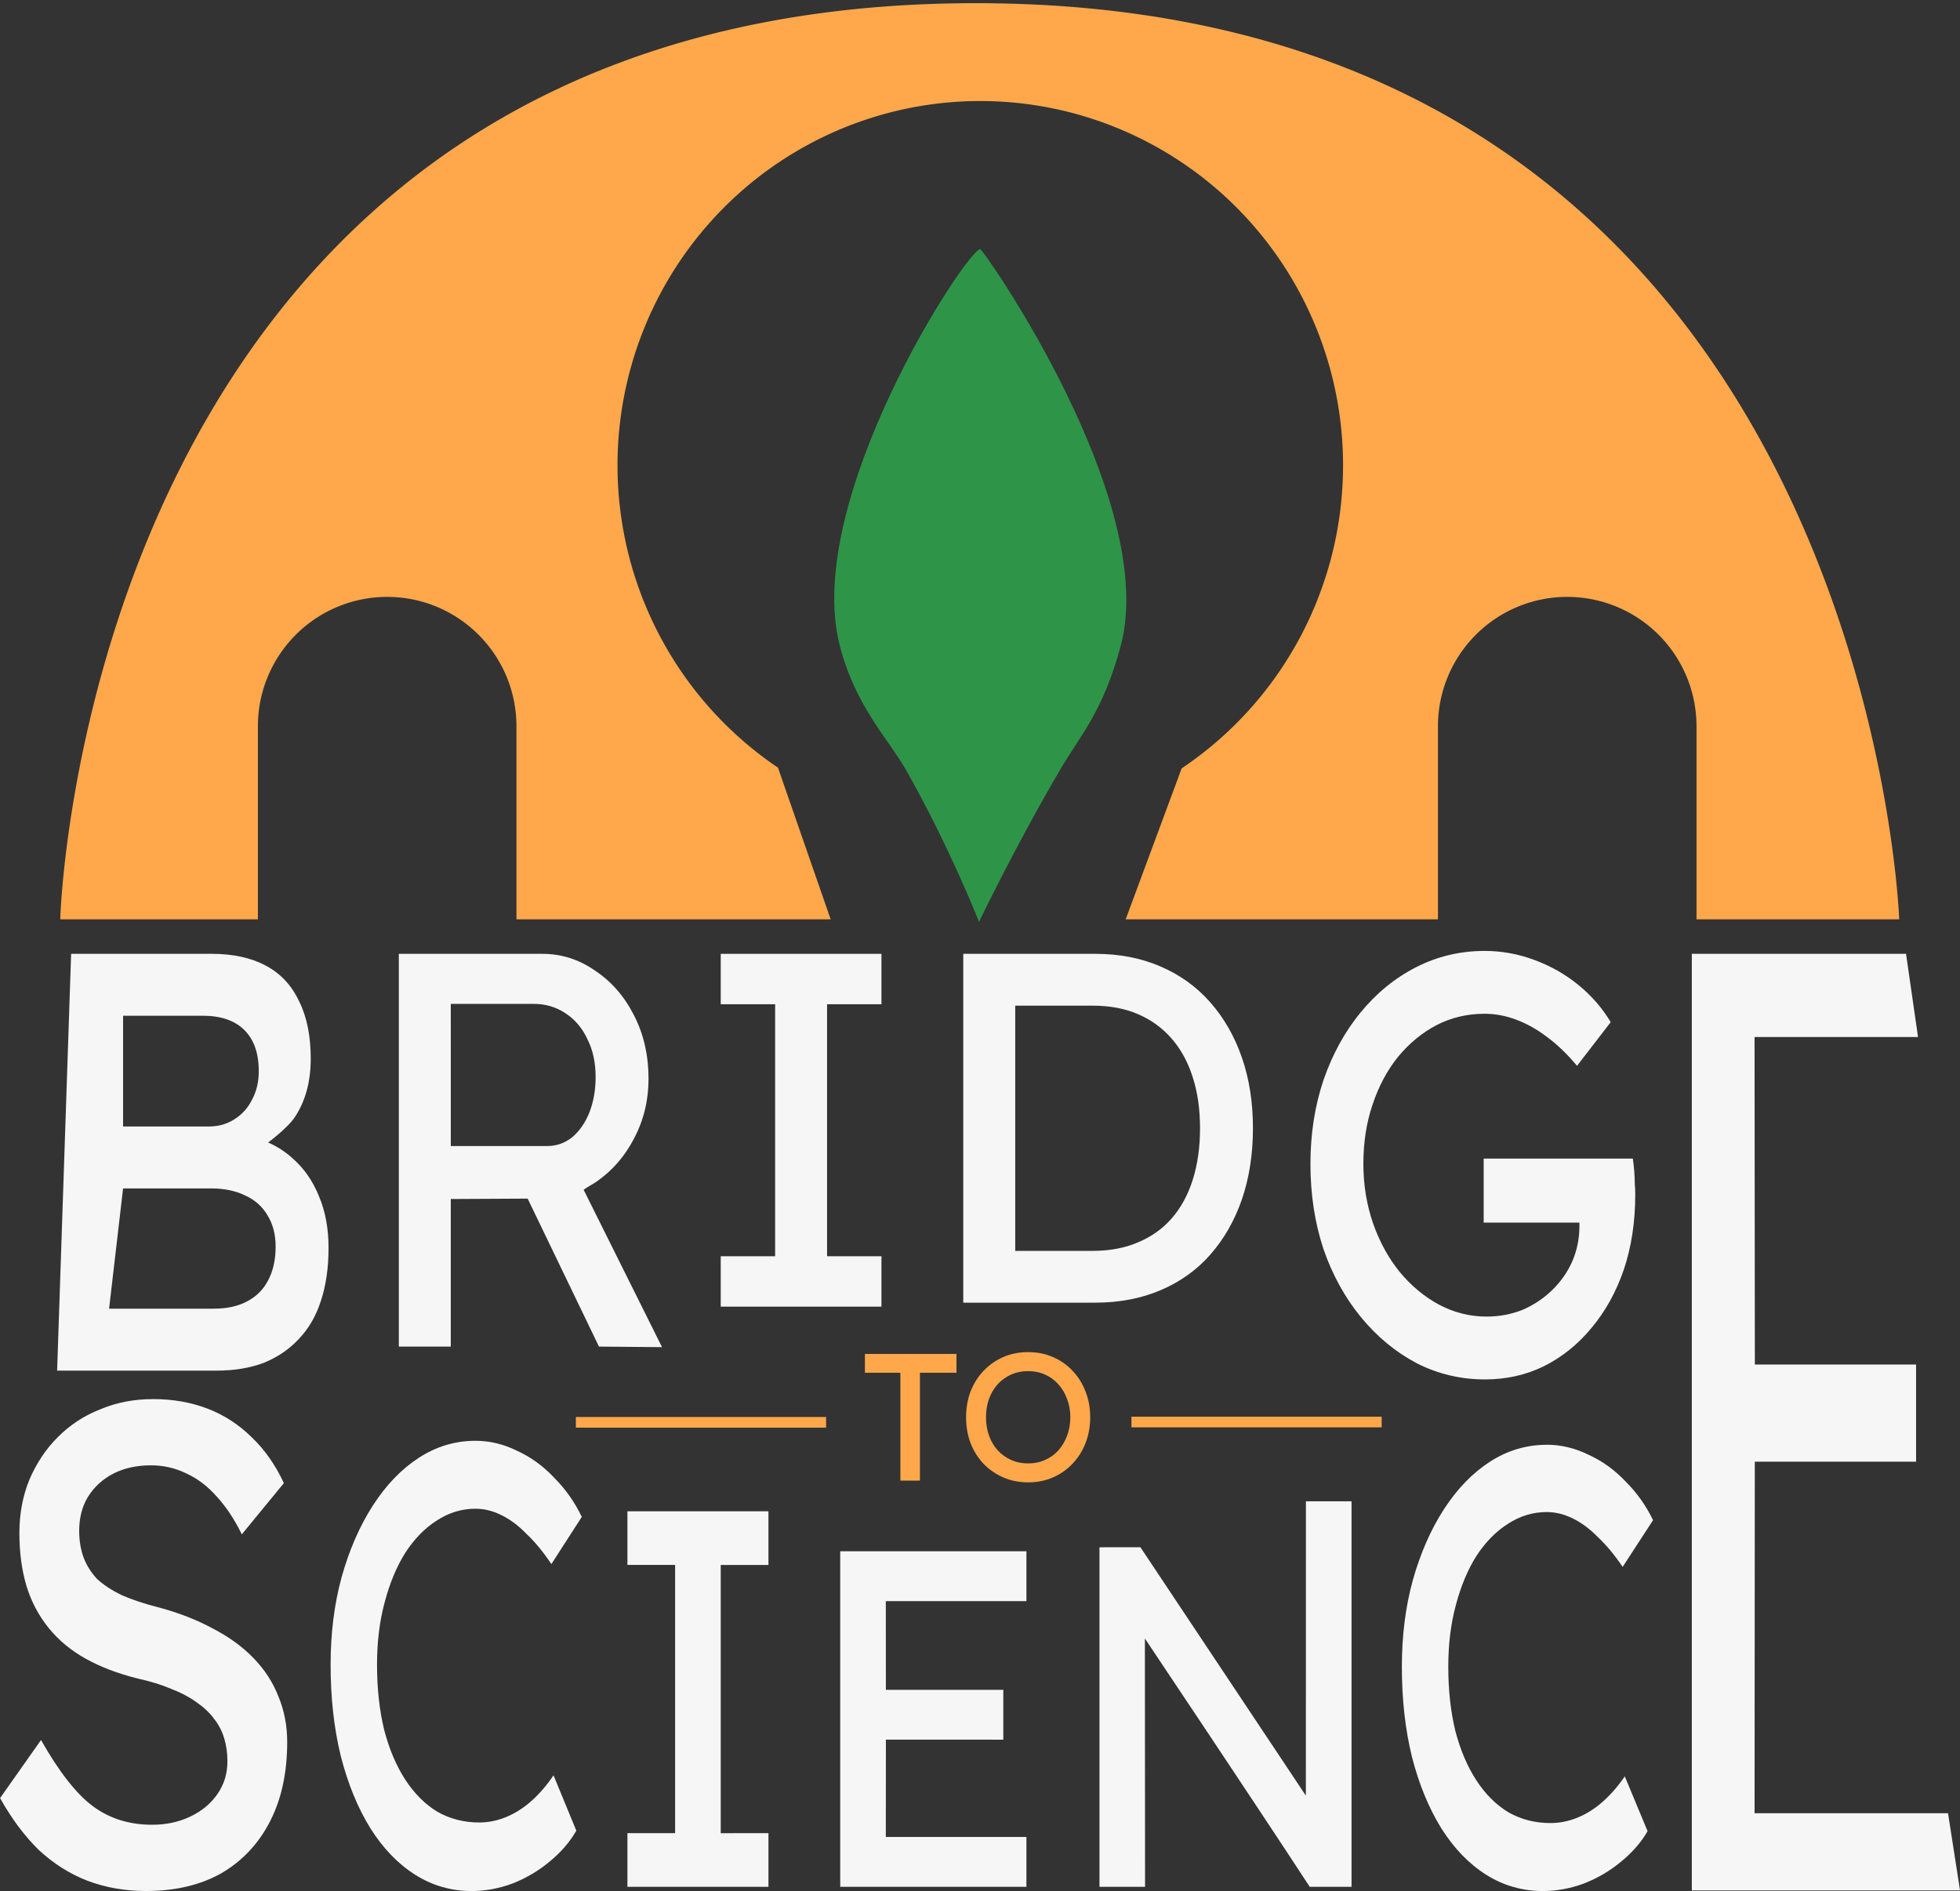 <?xml version="1.0" encoding="UTF-8" standalone="no"?>
<!-- Created with Inkscape (http://www.inkscape.org/) -->

<svg
   width="91.708mm"
   height="88.481mm"
   viewBox="0 0 91.708 88.481"
   version="1.1"
   id="svg1"
   xmlns="http://www.w3.org/2000/svg"
   xmlns:svg="http://www.w3.org/2000/svg">
  <rect x="0" y="0" width="91.708" height="88.481" fill="#333333" stroke="none"/>
  <defs
     id="defs1" />
  <g
     id="layer1"
     transform="translate(-59.531,-72.76)">
    <g
       id="g152-1-6-8"
       style="display:inline"
       transform="translate(-50.512,-106.289)">
      <g
         id="g116-1-1-24"
         style="display:inline;fill:#f6f6f6;fill-opacity:1"
         transform="translate(48.643,-8.98)">
        <path
           d="m 133.769,255.631 c -0.948,0 -1.831,0.262 -2.647,0.787 -0.817,0.525 -1.534,1.264 -2.153,2.217 -0.619,0.953 -1.106,2.061 -1.462,3.324 -0.342,1.244 -0.514,2.596 -0.514,4.054 0,1.536 0.158,2.945 0.474,4.228 0.329,1.283 0.791,2.401 1.383,3.353 0.593,0.933 1.291,1.653 2.094,2.158 0.803,0.505 1.686,0.758 2.647,0.758 0.645,0 1.284,-0.117 1.916,-0.35 0.645,-0.253 1.225,-0.593 1.738,-1.021 0.527,-0.428 0.942,-0.904 1.245,-1.429 l -1.067,-2.566 c -0.303,0.447 -0.639,0.836 -1.008,1.166 -0.369,0.331 -0.763,0.583 -1.185,0.758 -0.421,0.175 -0.85,0.262 -1.284,0.262 -0.711,0 -1.363,-0.165 -1.956,-0.496 -0.58,-0.35 -1.08,-0.845 -1.501,-1.487 -0.421,-0.642 -0.751,-1.41 -0.988,-2.304 -0.224,-0.914 -0.336,-1.924 -0.336,-3.032 0,-1.05 0.118,-2.012 0.356,-2.887 0.237,-0.894 0.56,-1.662 0.968,-2.304 0.421,-0.642 0.909,-1.138 1.462,-1.488 0.566,-0.369 1.172,-0.554 1.817,-0.554 0.408,0 0.81,0.097 1.205,0.291 0.408,0.194 0.803,0.486 1.185,0.875 0.395,0.369 0.784,0.836 1.166,1.4 l 1.422,-2.187 c -0.329,-0.68 -0.757,-1.284 -1.284,-1.809 -0.514,-0.544 -1.094,-0.962 -1.739,-1.253 -0.632,-0.311 -1.284,-0.467 -1.955,-0.467 z"
           style="font-weight:500;font-size:19.756px;font-family:Lexend;-inkscape-font-specification:'Lexend Medium';fill:#f6f6f6;fill-opacity:1;stroke:#000000;stroke-width:0"
           id="path102-3-8-55" />
        <path
           d="m 112.844,260.426 v 15.887 h 2.133 l -0.008,-11.618 c 0,0 5.068,7.57 7.713,11.618 h 1.956 v -18.039 h -2.134 l -0.003,13.773 -7.741,-11.622 z"
           style="font-weight:500;font-size:19.756px;font-family:Lexend;-inkscape-font-specification:'Lexend Medium';fill:#f6f6f6;fill-opacity:1;stroke:#000000;stroke-width:0"
           id="path103-8-6-1" />
        <path
           d="m 108.345,269.428 v -2.332 h -5.495 l -0.003,-4.15 h 6.579 v -2.333 h -8.712 v 15.7 h 8.712 v -2.333 h -6.579 l 0.004,-4.553 z"
           style="font-weight:500;font-size:19.756px;font-family:Lexend;-inkscape-font-specification:'Lexend Medium';fill:#f6f6f6;fill-opacity:1;stroke:#000000;stroke-width:0"
           id="path104-7-2-7" />
        <path
           d="m 90.757,258.742 v 2.51 h 2.232 v 12.551 h -2.232 v 2.51 h 6.599 v -2.51 H 95.123 V 261.253 h 2.232 v -2.51 z"
           style="font-weight:500;font-size:19.756px;font-family:Lexend;-inkscape-font-specification:'Lexend Medium';fill:#f6f6f6;fill-opacity:1;stroke:#000000;stroke-width:0"
           id="path105-4-1-1" />
        <path
           d="m 83.645,255.444 c -0.948,0 -1.83,0.265 -2.647,0.794 -0.817,0.53 -1.534,1.275 -2.153,2.237 -0.619,0.961 -1.106,2.079 -1.462,3.354 -0.342,1.255 -0.514,2.619 -0.514,4.09 0,1.55 0.158,2.972 0.474,4.266 0.329,1.295 0.79,2.422 1.383,3.383 0.593,0.942 1.291,1.667 2.094,2.177 0.803,0.51 1.685,0.765 2.647,0.765 0.645,0 1.284,-0.118 1.917,-0.353 0.645,-0.255 1.225,-0.598 1.738,-1.03 0.527,-0.432 0.941,-0.912 1.244,-1.442 l -1.067,-2.589 c -0.303,0.451 -0.639,0.843 -1.008,1.177 -0.369,0.333 -0.764,0.589 -1.185,0.765 -0.421,0.177 -0.85,0.265 -1.284,0.265 -0.711,0 -1.363,-0.167 -1.955,-0.5 -0.579,-0.353 -1.08,-0.853 -1.502,-1.5 -0.421,-0.647 -0.75,-1.423 -0.988,-2.325 -0.224,-0.922 -0.336,-1.941 -0.336,-3.059 0,-1.059 0.118,-2.03 0.356,-2.913 0.237,-0.902 0.56,-1.677 0.968,-2.324 0.421,-0.647 0.909,-1.148 1.462,-1.501 0.566,-0.373 1.172,-0.559 1.817,-0.559 0.408,0 0.81,0.098 1.205,0.294 0.408,0.196 0.804,0.49 1.185,0.883 0.395,0.373 0.784,0.843 1.166,1.412 l 1.422,-2.207 c -0.329,-0.687 -0.757,-1.295 -1.284,-1.825 -0.514,-0.549 -1.093,-0.97 -1.738,-1.265 -0.632,-0.314 -1.284,-0.471 -1.956,-0.471 z"
           style="font-weight:500;font-size:19.756px;font-family:Lexend;-inkscape-font-specification:'Lexend Medium';fill:#f6f6f6;fill-opacity:1;stroke:#000000;stroke-width:0"
           id="path106-2-4-1" />
        <path
           d="m 68.544,253.494 c -0.88,0 -1.699,0.159 -2.458,0.479 -0.759,0.298 -1.424,0.736 -1.993,1.311 -0.552,0.554 -0.992,1.215 -1.32,1.982 -0.311,0.767 -0.466,1.599 -0.466,2.494 0,0.916 0.112,1.748 0.337,2.494 0.224,0.725 0.569,1.375 1.035,1.95 0.466,0.575 1.044,1.055 1.735,1.438 0.69,0.384 1.501,0.693 2.433,0.927 0.587,0.128 1.105,0.287 1.553,0.479 0.449,0.17 0.837,0.373 1.165,0.608 0.345,0.234 0.622,0.49 0.829,0.767 0.224,0.277 0.388,0.586 0.492,0.927 0.104,0.341 0.155,0.703 0.155,1.087 0,0.575 -0.155,1.087 -0.466,1.534 -0.311,0.448 -0.733,0.799 -1.268,1.054 -0.535,0.256 -1.13,0.384 -1.786,0.384 -1.07,0 -1.993,-0.288 -2.769,-0.863 -0.777,-0.575 -1.588,-1.61 -2.433,-3.102 l -1.915,2.718 c 0.535,0.959 1.139,1.769 1.812,2.429 0.69,0.639 1.449,1.119 2.278,1.439 0.846,0.32 1.761,0.479 2.744,0.479 1.363,0 2.536,-0.277 3.52,-0.831 0.984,-0.575 1.743,-1.385 2.278,-2.429 0.535,-1.044 0.802,-2.281 0.802,-3.709 0,-0.767 -0.138,-1.481 -0.414,-2.142 -0.259,-0.661 -0.647,-1.258 -1.165,-1.79 -0.518,-0.533 -1.148,-0.991 -1.89,-1.375 -0.742,-0.405 -1.587,-0.735 -2.536,-0.991 -0.673,-0.17 -1.251,-0.362 -1.735,-0.575 -0.483,-0.234 -0.871,-0.491 -1.165,-0.768 -0.276,-0.298 -0.483,-0.629 -0.621,-0.991 -0.138,-0.384 -0.207,-0.799 -0.207,-1.247 0,-0.618 0.138,-1.15 0.414,-1.598 0.293,-0.469 0.691,-0.831 1.191,-1.087 0.5,-0.256 1.087,-0.384 1.76,-0.384 0.587,0 1.138,0.128 1.656,0.384 0.518,0.234 0.992,0.597 1.424,1.087 0.431,0.469 0.819,1.054 1.165,1.758 l 1.968,-2.397 c -0.397,-0.853 -0.898,-1.566 -1.502,-2.142 -0.604,-0.597 -1.294,-1.045 -2.07,-1.343 -0.777,-0.298 -1.631,-0.447 -2.563,-0.447 z"
           style="font-weight:500;font-size:19.756px;font-family:Lexend;-inkscape-font-specification:'Lexend Medium';fill:#f6f6f6;fill-opacity:1;stroke:#000000;stroke-width:0"
           id="path107-7-6-5" />
        <path
           d="m 109.507,251.295 c -0.418,0 -0.805,0.076 -1.16,0.228 -0.35,0.152 -0.657,0.367 -0.922,0.643 -0.26,0.271 -0.463,0.593 -0.61,0.965 -0.141,0.367 -0.212,0.771 -0.212,1.211 0,0.44 0.071,0.847 0.212,1.219 0.147,0.367 0.35,0.689 0.61,0.965 0.265,0.271 0.572,0.483 0.922,0.635 0.356,0.152 0.742,0.228 1.16,0.228 0.418,0 0.801,-0.076 1.151,-0.228 0.356,-0.152 0.663,-0.367 0.923,-0.643 0.265,-0.277 0.469,-0.598 0.61,-0.965 0.147,-0.373 0.22,-0.776 0.22,-1.211 0,-0.435 -0.073,-0.836 -0.22,-1.203 -0.141,-0.373 -0.344,-0.697 -0.61,-0.974 -0.26,-0.277 -0.567,-0.491 -0.923,-0.643 -0.35,-0.152 -0.734,-0.228 -1.151,-0.228 z m 0,0.889 c 0.288,0 0.55,0.053 0.788,0.161 0.243,0.107 0.451,0.26 0.626,0.457 0.175,0.192 0.311,0.42 0.407,0.686 0.102,0.26 0.152,0.545 0.152,0.855 0,0.31 -0.051,0.598 -0.152,0.864 -0.096,0.26 -0.232,0.488 -0.407,0.686 -0.175,0.192 -0.384,0.342 -0.626,0.449 -0.237,0.107 -0.5,0.161 -0.788,0.161 -0.288,0 -0.553,-0.053 -0.796,-0.161 -0.237,-0.107 -0.446,-0.257 -0.626,-0.449 -0.175,-0.192 -0.311,-0.42 -0.407,-0.686 -0.096,-0.265 -0.144,-0.553 -0.144,-0.864 0,-0.316 0.048,-0.604 0.144,-0.864 0.096,-0.265 0.232,-0.494 0.407,-0.686 0.181,-0.192 0.389,-0.342 0.626,-0.449 0.243,-0.107 0.508,-0.161 0.796,-0.161 z"
           style="font-weight:500;font-size:8.467px;font-family:Lexend;-inkscape-font-specification:'Lexend Medium';fill:#ffa84b;fill-opacity:1;stroke:#000000;stroke-width:0"
           id="path108-7-2-2" />
        <path
           d="m 101.87,251.38 v 0.88 h 1.659 v 5.046 h 0.914 v -5.046 h 1.71 v -0.88 z"
           style="font-weight:500;font-size:8.467px;font-family:Lexend;-inkscape-font-specification:'Lexend Medium';fill:#ffa84b;fill-opacity:1;stroke:#000000;stroke-width:0"
           id="path109-9-9-76" />
        <path
           d="m 143.495,236.55 h 7.649 l -0.561,-3.892 h -10.023 v 43.824 h 12.549 l -0.561,-3.611 h -9.052 l 0.011,-16.451 h 7.546 v -4.546 h -7.544 z"
           style="font-weight:500;font-size:22.515px;font-family:Lexend;-inkscape-font-specification:'Lexend Medium';fill:#f6f6f6;fill-opacity:1;stroke:#000000;stroke-width:0"
           id="path110-3-1-1" />
        <path
           d="m 130.866,232.523 c -1.141,0 -2.207,0.252 -3.197,0.756 -0.991,0.504 -1.861,1.213 -2.612,2.128 -0.736,0.896 -1.313,1.951 -1.734,3.164 -0.405,1.213 -0.608,2.52 -0.608,3.921 0,1.419 0.202,2.744 0.608,3.976 0.42,1.213 1.006,2.278 1.756,3.192 0.751,0.915 1.621,1.633 2.612,2.156 0.991,0.504 2.056,0.756 3.197,0.756 0.991,0 1.906,-0.206 2.747,-0.616 0.856,-0.429 1.598,-1.026 2.229,-1.792 0.645,-0.765 1.149,-1.671 1.509,-2.716 0.36,-1.064 0.54,-2.24 0.54,-3.528 0,-0.168 -0.007,-0.336 -0.022,-0.504 0,-0.187 -0.008,-0.374 -0.023,-0.56 -0.015,-0.205 -0.038,-0.41 -0.068,-0.616 h -6.979 v 2.996 h 4.48 v 0 0.168 c 0,0.579 -0.112,1.13 -0.337,1.652 -0.225,0.504 -0.54,0.952 -0.946,1.344 -0.405,0.392 -0.871,0.7 -1.396,0.924 -0.525,0.205 -1.081,0.308 -1.666,0.308 -0.781,0 -1.523,-0.186 -2.229,-0.56 -0.69,-0.373 -1.306,-0.887 -1.846,-1.541 -0.525,-0.653 -0.938,-1.409 -1.238,-2.268 -0.3,-0.877 -0.451,-1.801 -0.451,-2.772 0,-1.008 0.143,-1.932 0.428,-2.772 0.285,-0.859 0.683,-1.606 1.193,-2.24 0.525,-0.635 1.126,-1.129 1.801,-1.484 0.69,-0.355 1.441,-0.532 2.252,-0.532 0.495,0 0.991,0.093 1.486,0.28 0.495,0.187 0.975,0.457 1.441,0.812 0.48,0.355 0.945,0.803 1.396,1.344 l 1.576,-2.044 c -0.39,-0.653 -0.893,-1.232 -1.508,-1.736 -0.615,-0.504 -1.306,-0.896 -2.071,-1.176 -0.75,-0.28 -1.524,-0.42 -2.319,-0.42 z"
           style="font-weight:500;font-size:22.515px;font-family:Lexend;-inkscape-font-specification:'Lexend Medium';fill:#f6f6f6;fill-opacity:1;stroke:#000000;stroke-width:0"
           id="path111-1-5-4" />
        <path
           d="m 106.471,232.659 v 16.322 h 6.169 c 1.126,0 2.147,-0.194 3.062,-0.583 0.916,-0.389 1.689,-0.941 2.319,-1.656 0.645,-0.731 1.14,-1.593 1.486,-2.588 0.345,-1.01 0.518,-2.122 0.518,-3.334 0,-1.212 -0.173,-2.316 -0.518,-3.311 -0.345,-0.995 -0.84,-1.857 -1.486,-2.588 -0.645,-0.731 -1.426,-1.29 -2.342,-1.679 -0.901,-0.389 -1.914,-0.583 -3.04,-0.583 z m 2.432,2.425 h 3.625 c 0.796,0 1.501,0.132 2.116,0.396 0.615,0.264 1.141,0.645 1.576,1.143 0.435,0.497 0.765,1.104 0.991,1.819 0.225,0.7 0.338,1.492 0.338,2.378 0,0.886 -0.113,1.687 -0.338,2.402 -0.225,0.715 -0.555,1.321 -0.991,1.819 -0.42,0.482 -0.946,0.855 -1.576,1.119 -0.615,0.264 -1.321,0.397 -2.116,0.397 h -3.625 c 0.004,0.249 0,0 0,0 v -11.472 c 0,0 0,-0.361 0,0 z"
           style="font-weight:500;font-size:22.515px;font-family:Lexend;-inkscape-font-specification:'Lexend Medium';fill:#f6f6f6;fill-opacity:1;stroke:#000000;stroke-width:0"
           id="path112-9-0-2" />
        <path
           d="m 95.123,232.659 v 2.358 h 2.545 v 11.792 h -2.545 v 2.358 h 7.52 v -2.358 h -2.545 v -11.792 h 2.545 v -2.358 z"
           style="font-weight:500;font-size:22.515px;font-family:Lexend;-inkscape-font-specification:'Lexend Medium';fill:#f6f6f6;fill-opacity:1;stroke:#000000;stroke-width:0"
           id="path113-8-3-32" />
        <path
           d="m 80.061,232.659 v 18.376 h 2.431 v -6.904 l 3.597,-0.019 3.337,6.924 2.95,0.026 -3.668,-7.364 c 0.169,-0.128 0.416,-0.252 0.596,-0.374 0.751,-0.525 1.316,-1.171 1.766,-2.028 0.45,-0.858 0.675,-1.785 0.675,-2.782 0,-1.103 -0.225,-2.092 -0.675,-2.967 -0.45,-0.893 -1.058,-1.592 -1.824,-2.1 -0.751,-0.525 -1.576,-0.788 -2.477,-0.788 z m 2.431,2.341 h 3.873 c 0.555,0 1.051,0.145 1.486,0.435 0.45,0.291 0.795,0.698 1.036,1.221 0.255,0.504 0.382,1.094 0.382,1.772 0,0.6 -0.097,1.152 -0.292,1.656 -0.195,0.484 -0.465,0.872 -0.81,1.162 -0.345,0.271 -0.736,0.407 -1.171,0.407 h -4.503 z"
           style="font-weight:500;font-size:22.515px;font-family:Lexend;-inkscape-font-specification:'Lexend Medium';fill:#f6f6f6;fill-opacity:1;stroke:#000000;stroke-width:0"
           id="path44-2" />
        <path
           d="m 64.728,232.659 -0.655,19.502 h 7.454 c 0.826,0 1.561,-0.121 2.207,-0.362 0.645,-0.26 1.193,-0.632 1.643,-1.115 0.465,-0.483 0.81,-1.077 1.036,-1.783 0.24,-0.724 0.36,-1.551 0.36,-2.48 0,-0.91 -0.15,-1.718 -0.45,-2.424 -0.285,-0.706 -0.691,-1.291 -1.216,-1.755 -0.347,-0.319 -0.736,-0.567 -1.162,-0.756 -0.214,0.121 0,0 0,0 0,0 0.945,-0.696 1.274,-1.222 0.48,-0.743 0.72,-1.644 0.72,-2.702 0,-1.059 -0.18,-1.95 -0.54,-2.675 -0.345,-0.743 -0.863,-1.3 -1.554,-1.672 -0.69,-0.371 -1.538,-0.557 -2.544,-0.557 z m 2.431,2.897 h 3.738 c 0.841,0 1.486,0.222 1.936,0.668 0.45,0.446 0.675,1.087 0.675,1.923 0,0.501 -0.105,0.947 -0.315,1.337 -0.195,0.39 -0.473,0.697 -0.833,0.92 -0.345,0.223 -0.743,0.334 -1.193,0.334 h -4.008 z m 0,8.079 h 4.121 c 0.615,0 1.148,0.111 1.598,0.334 0.45,0.204 0.795,0.511 1.036,0.92 0.255,0.409 0.383,0.901 0.383,1.476 0,0.613 -0.12,1.142 -0.36,1.588 -0.225,0.427 -0.555,0.752 -0.991,0.975 -0.42,0.223 -0.938,0.334 -1.554,0.334 h -4.888 z"
           style="font-weight:500;font-size:22.515px;font-family:Lexend;-inkscape-font-specification:'Lexend Medium';fill:#f6f6f6;fill-opacity:1;stroke:#000000;stroke-width:0"
           id="path116-0-9-16" />
        <path
           style="fill:#ffa84b;fill-opacity:1;stroke:#ffa84b;stroke-width:0.5;stroke-linecap:butt;stroke-linejoin:round;stroke-dasharray:none;stroke-opacity:1;paint-order:fill markers stroke"
           d="M 100.053,254.58 H 88.345"
           id="path151-2-2-8" />
        <path
           style="display:inline;fill:#ffa84b;fill-opacity:1;stroke:#ffa84b;stroke-width:0.5;stroke-linecap:butt;stroke-linejoin:round;stroke-dasharray:none;stroke-opacity:1;paint-order:fill markers stroke"
           d="M 126.048,254.565 H 114.34"
           id="path151-8-8-9-5" />
      </g>
      <g
         id="g282-6-5-7"
         transform="matrix(1.035,0,0,1.039,-128.6,-180.067)"
         style="display:inline;fill:#200752;fill-opacity:1">
        <path
           d="m 274.889,356.857 c -0.597,0 -8.051,11.319 -6.35,17.859 0.718,2.761 2.203,4.196 3.019,5.64 2.004,3.543 3.273,6.794 3.273,6.794 0,0 1.707,-3.535 3.717,-6.933 0.865,-1.461 1.9,-2.554 2.691,-5.501 1.752,-6.527 -6.216,-17.859 -6.35,-17.859 z"
           style="display:inline;fill:#2e9548;fill-opacity:1;stroke-width:0;stroke-linejoin:round;paint-order:fill markers stroke"
           id="path280-4-5-4-6" />
        <path
           d="m 114.45,7.016 c -41.721,0 -42.843,42.843 -42.843,42.843 h 9.25 v -9.029 a 6.05,6.05 0 0 1 6.05,-6.05 6.05,6.05 0 0 1 6.05,6.05 v 9.029 h 14.705 l -2.467,-7.094 a 16.978,17.037 0 0 1 -7.509,-14.136 16.978,17.037 0 0 1 16.978,-17.037 16.978,17.037 0 0 1 16.977,17.037 16.978,17.037 0 0 1 -7.553,14.17 l -2.62,7.06 h 14.614 v -9.029 a 6.05,6.05 0 0 1 6.05,-6.05 6.05,6.05 0 0 1 6.05,6.05 v 9.029 h 9.486 c 0,0 -1.497,-42.843 -43.218,-42.843 z"
           style="display:inline;fill:#ffa84b;fill-opacity:1;stroke-width:0;stroke-linejoin:round;paint-order:fill markers stroke"
           id="path22-3-1"
           transform="matrix(0.966,0,0,0.963,164.124,339.023)" />
      </g>
    </g>
  </g>
</svg>
